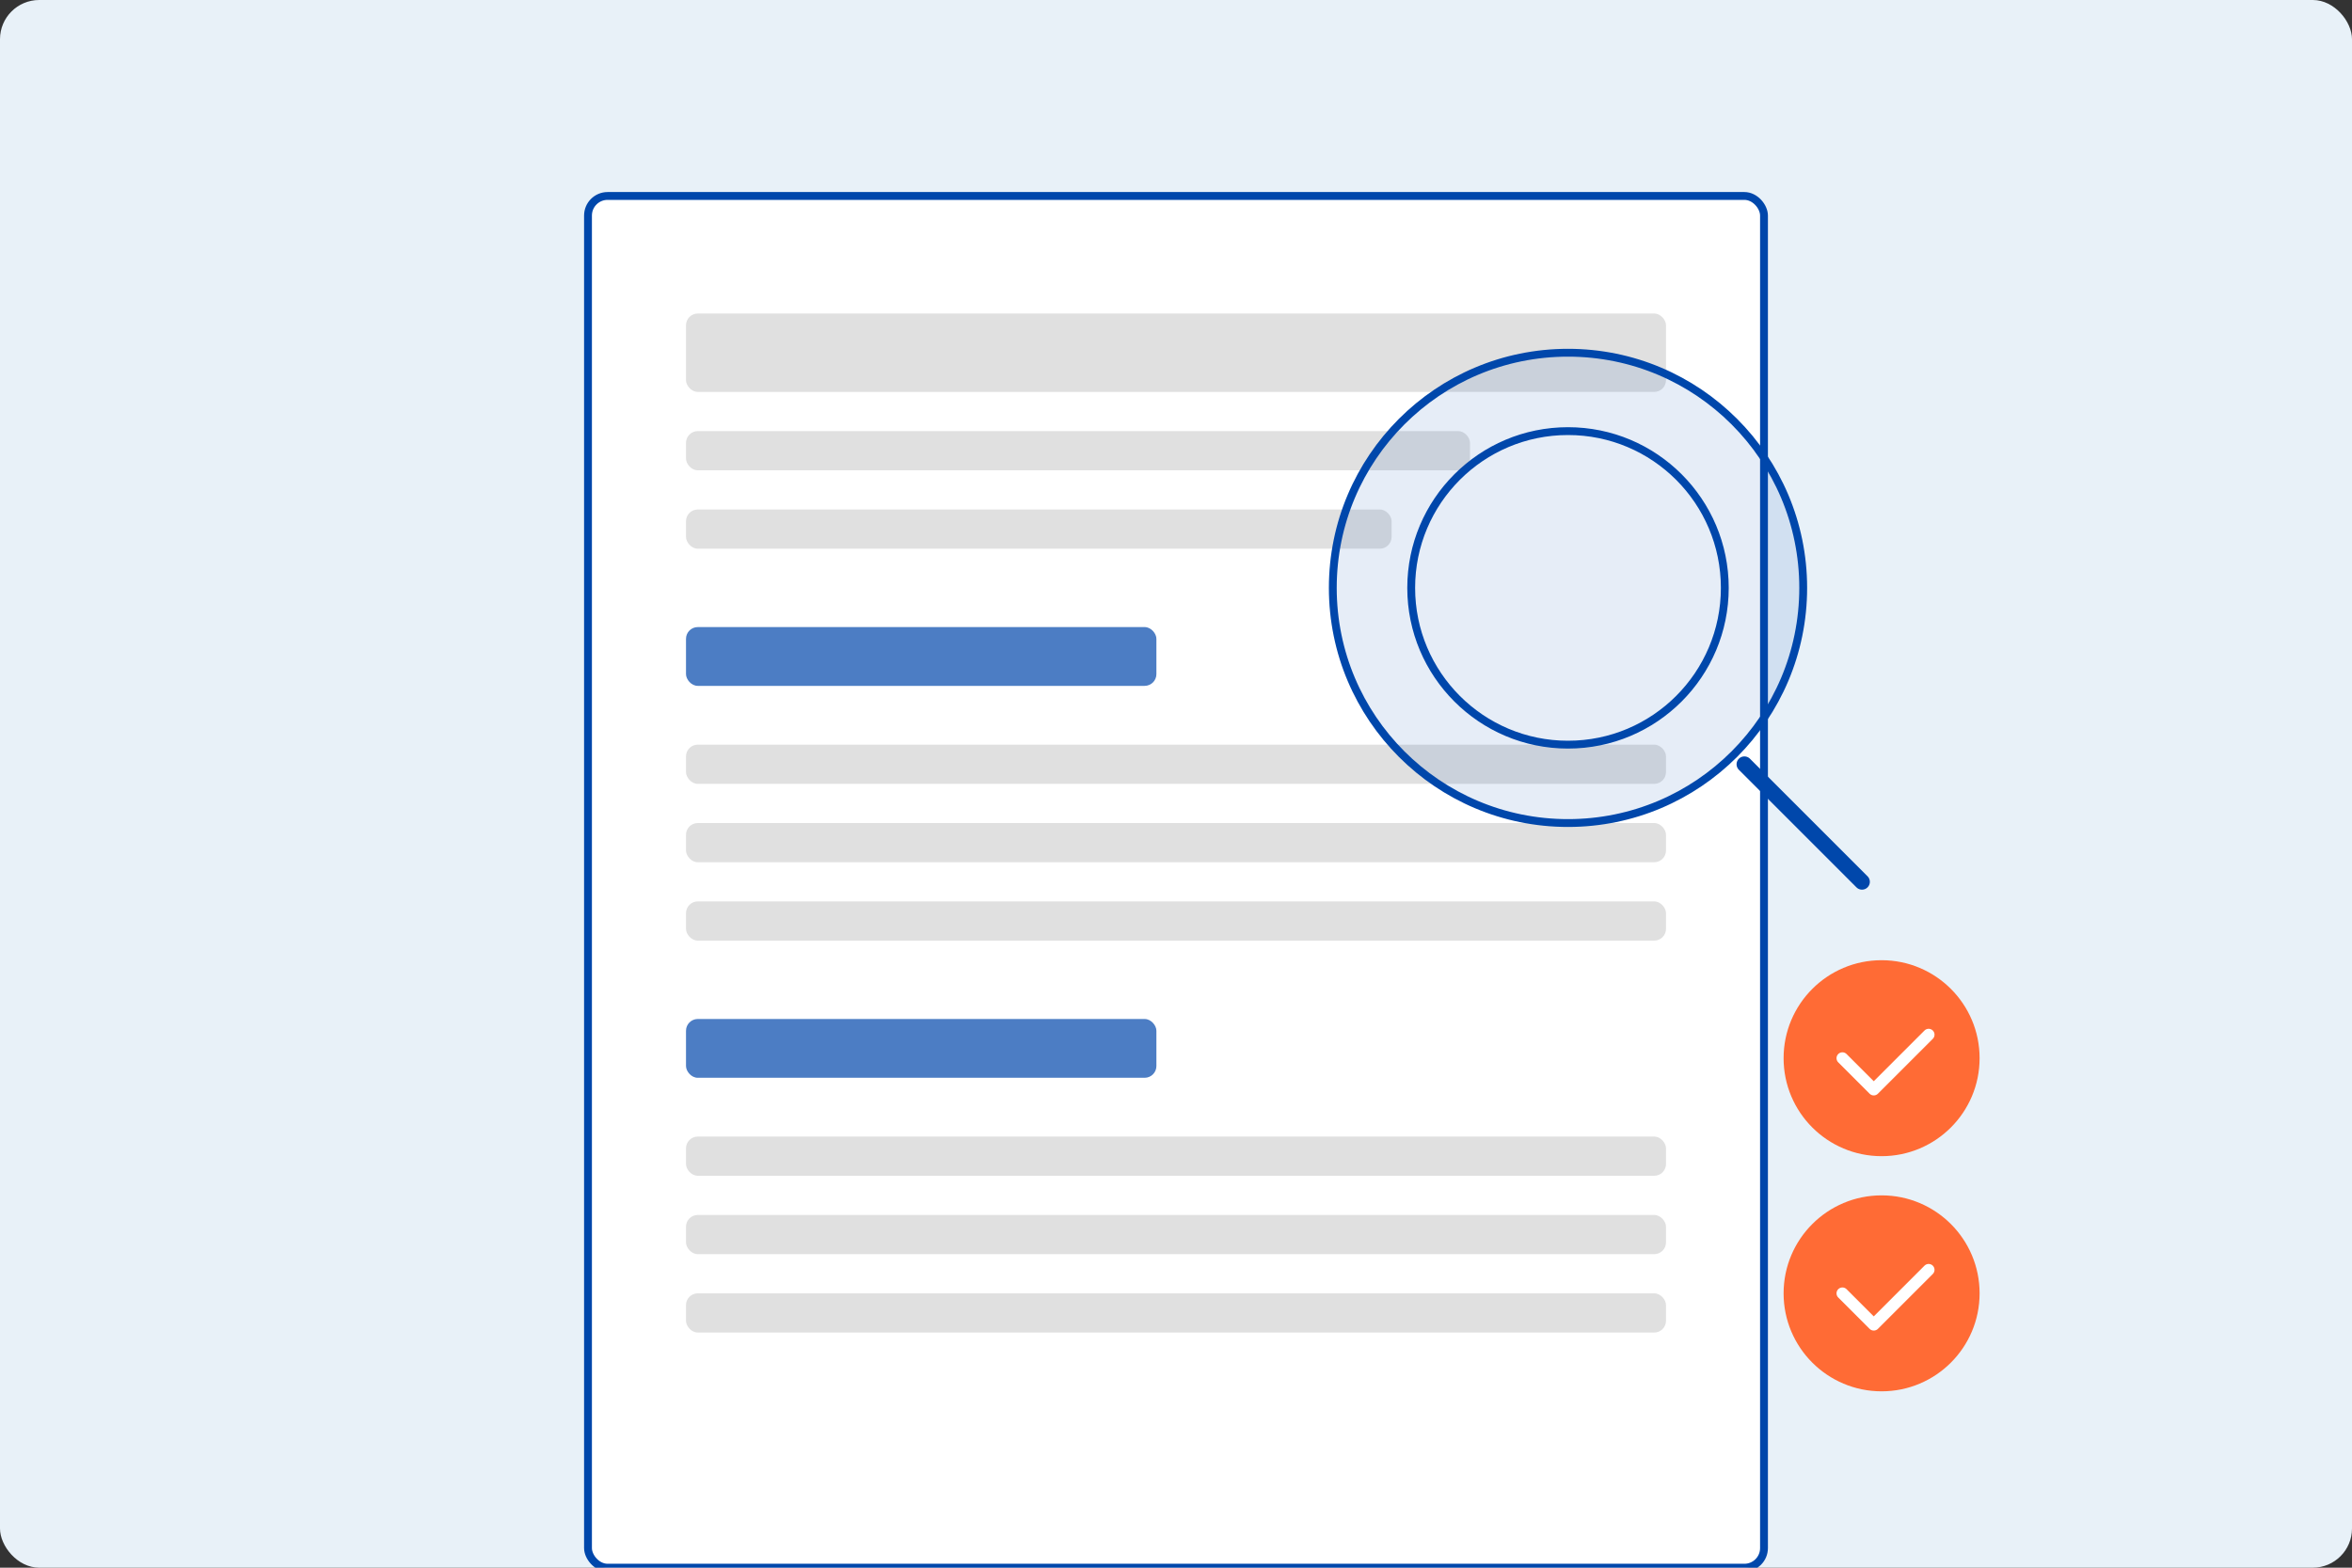 
<svg width="600" height="400" viewBox="0 0 600 400" fill="none" xmlns="http://www.w3.org/2000/svg">
  <rect x="0" y="0" width="600" height="400" fill="#333333" stroke="none"/>
  <!-- Background -->
  <rect width="600" height="400" fill="#E8F1F8" rx="10"/>
  
  <!-- Document/Resume -->
  <rect x="150" y="50" width="300" height="350" rx="5" fill="white" stroke="#0047AB" stroke-width="2"/>
  
  <!-- Document Content -->
  <rect x="175" y="80" width="250" height="20" rx="3" fill="#E0E0E0"/>
  <rect x="175" y="110" width="200" height="10" rx="3" fill="#E0E0E0"/>
  <rect x="175" y="130" width="180" height="10" rx="3" fill="#E0E0E0"/>
  
  <rect x="175" y="160" width="120" height="15" rx="3" fill="#0047AB" fill-opacity="0.7"/>
  
  <rect x="175" y="190" width="250" height="10" rx="3" fill="#E0E0E0"/>
  <rect x="175" y="210" width="250" height="10" rx="3" fill="#E0E0E0"/>
  <rect x="175" y="230" width="250" height="10" rx="3" fill="#E0E0E0"/>
  
  <rect x="175" y="260" width="120" height="15" rx="3" fill="#0047AB" fill-opacity="0.7"/>
  
  <rect x="175" y="290" width="250" height="10" rx="3" fill="#E0E0E0"/>
  <rect x="175" y="310" width="250" height="10" rx="3" fill="#E0E0E0"/>
  <rect x="175" y="330" width="250" height="10" rx="3" fill="#E0E0E0"/>
  
  <!-- Magnifying Glass -->
  <circle cx="400" cy="150" r="60" fill="#0047AB" fill-opacity="0.1" stroke="#0047AB" stroke-width="2"/>
  <circle cx="400" cy="150" r="40" fill="none" stroke="#0047AB" stroke-width="2"/>
  <line x1="445" y1="195" x2="475" y2="225" stroke="#0047AB" stroke-width="4" stroke-linecap="round"/>
  
  <!-- Check Marks -->
  <circle cx="480" cy="270" r="25" fill="#FF6B35"/>
  <path d="M470 270L478 278L492 264" stroke="white" stroke-width="3" stroke-linecap="round" stroke-linejoin="round"/>
  
  <circle cx="480" cy="330" r="25" fill="#FF6B35"/>
  <path d="M470 330L478 338L492 324" stroke="white" stroke-width="3" stroke-linecap="round" stroke-linejoin="round"/>
</svg>
